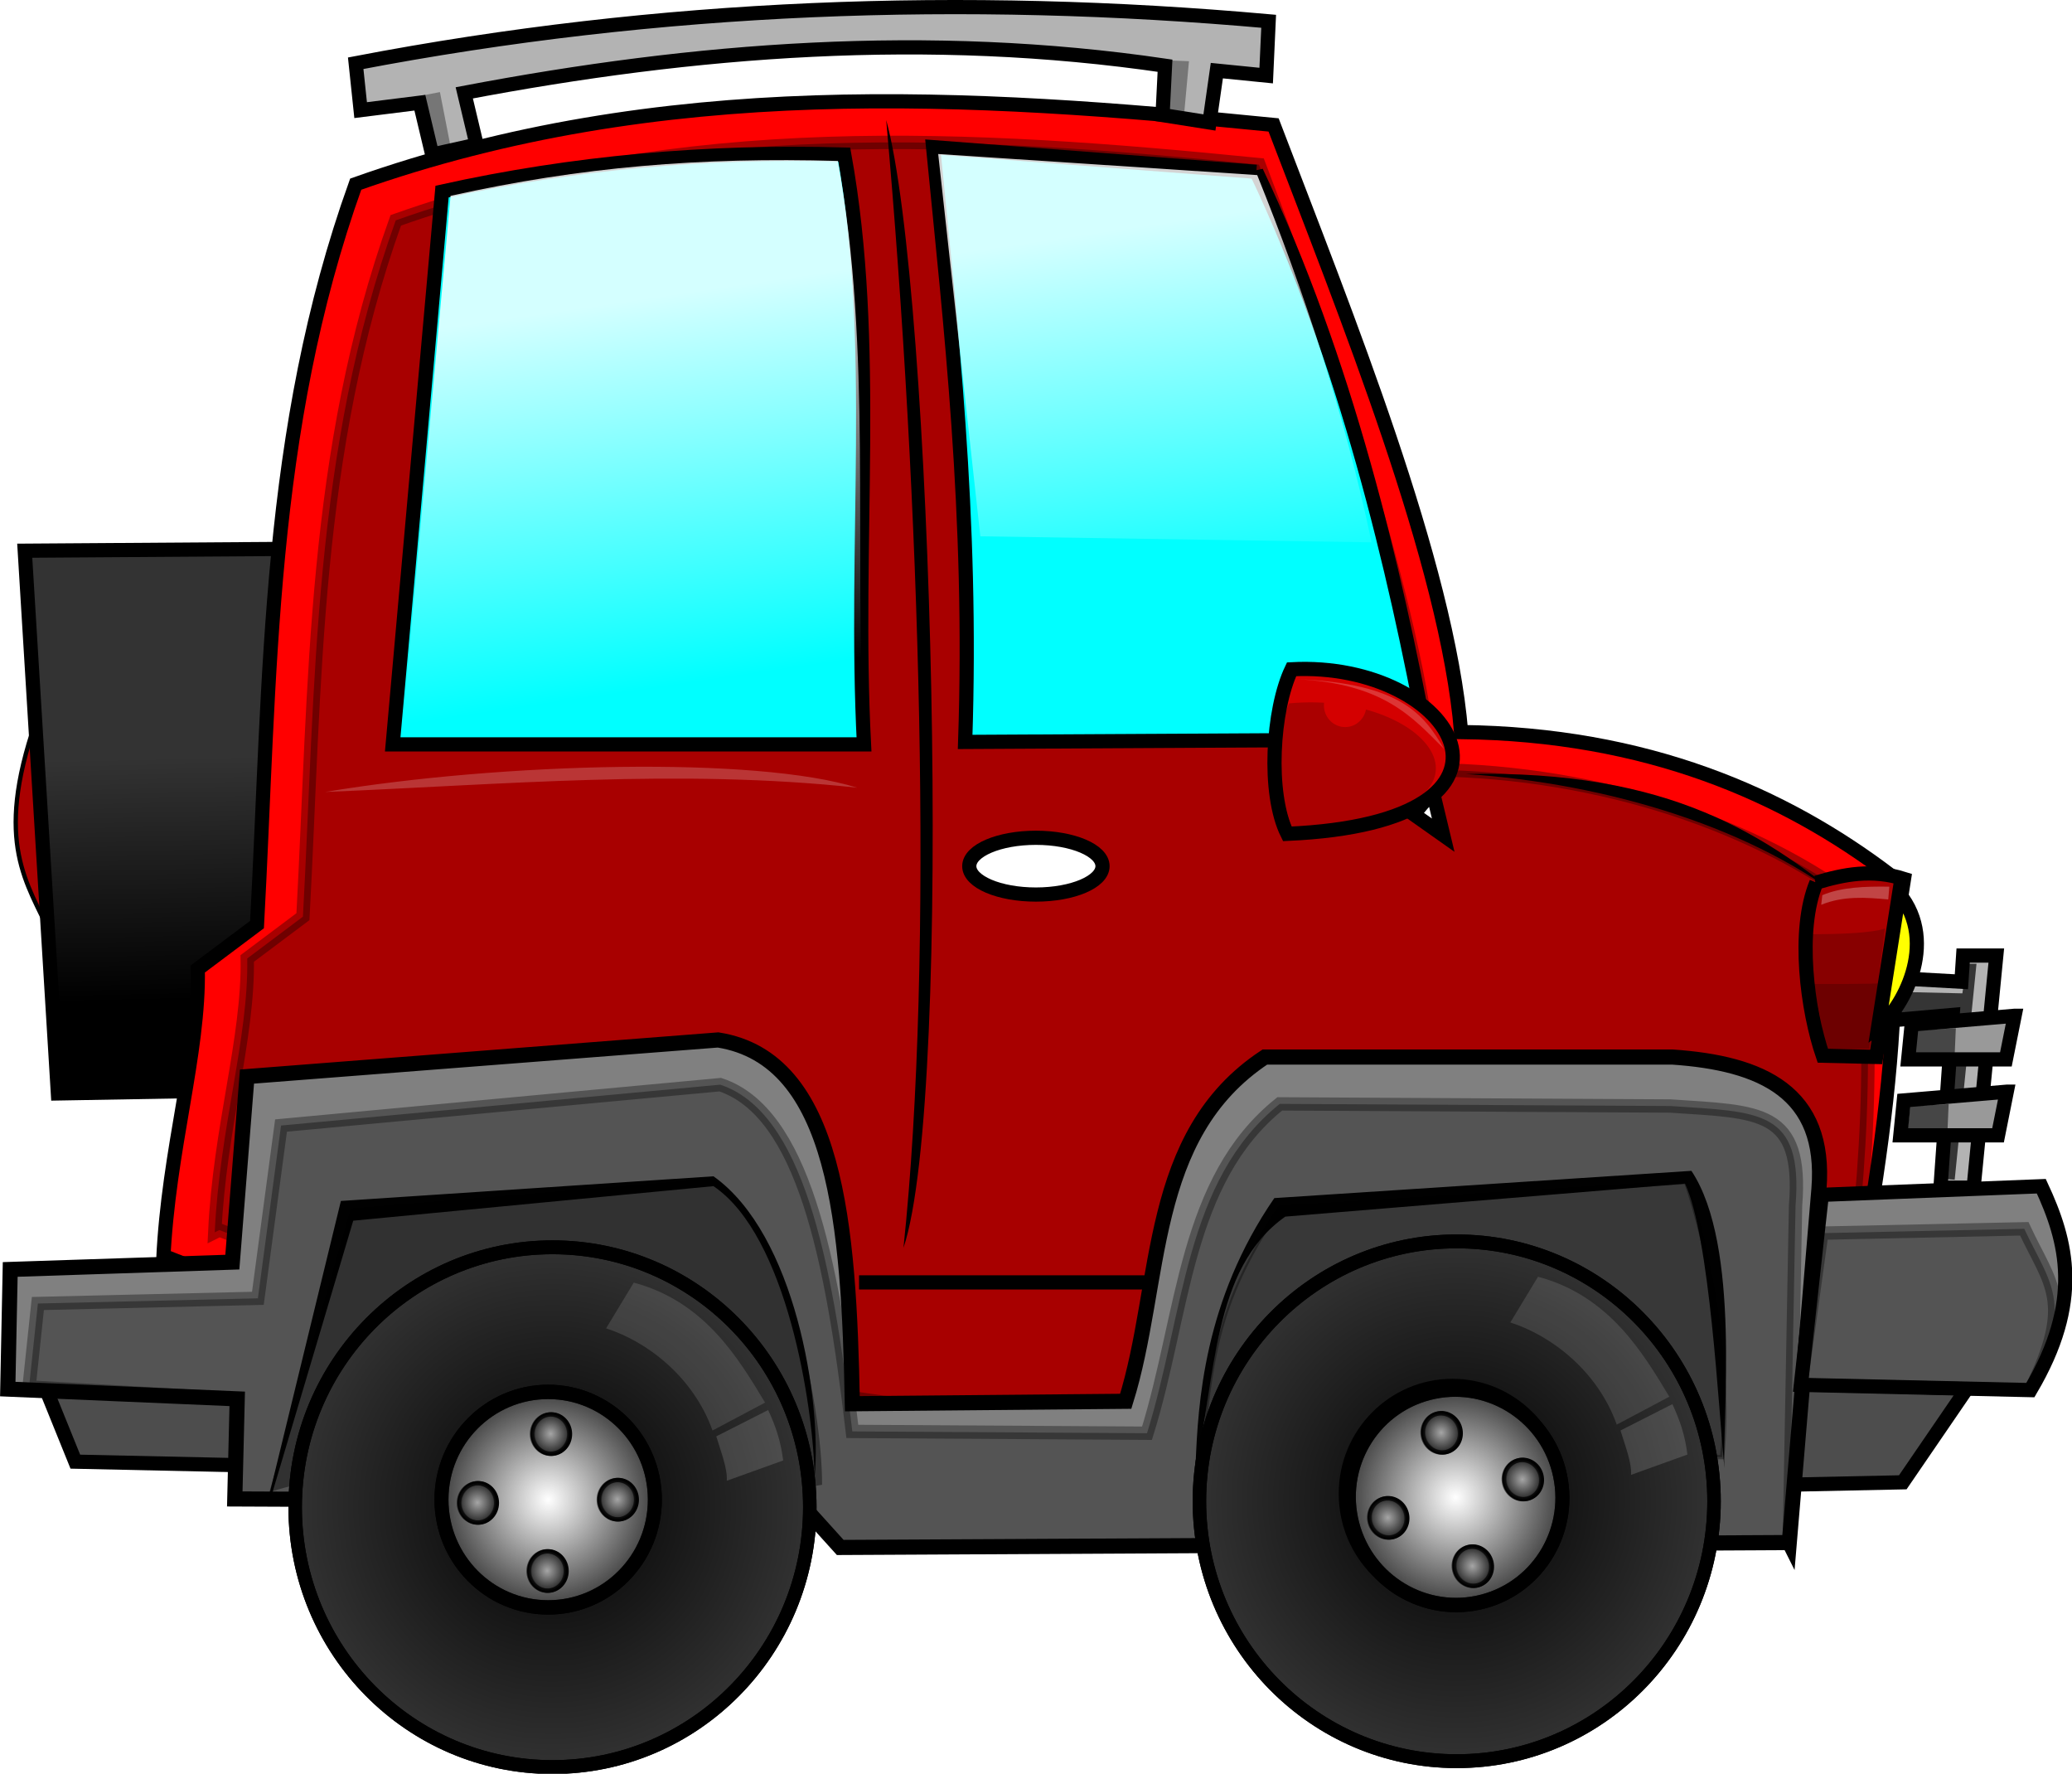 <?xml version="1.0" encoding="UTF-8" standalone="no"?>
<!-- Created with Inkscape (http://www.inkscape.org/) -->

<svg
   xmlns:dc="http://purl.org/dc/elements/1.1/"
   xmlns:cc="http://creativecommons.org/ns#"
   xmlns:rdf="http://www.w3.org/1999/02/22-rdf-syntax-ns#"
   xmlns:svg="http://www.w3.org/2000/svg"
   xmlns="http://www.w3.org/2000/svg"
   xmlns:xlink="http://www.w3.org/1999/xlink"
   xmlns:sodipodi="http://sodipodi.sourceforge.net/DTD/sodipodi-0.dtd"
   xmlns:inkscape="http://www.inkscape.org/namespaces/inkscape"
   width="478.841"
   height="409.794"
   id="svg5544"
   version="1.1"
   inkscape:version="0.48.3.1 r9886"
   sodipodi:docname="coche1.svg">
  <defs
     id="defs5546">
    <linearGradient
       inkscape:collect="always"
       id="linearGradient6607">
      <stop
         style="stop-color:#ffffff;stop-opacity:1;"
         offset="0"
         id="stop6609" />
      <stop
         style="stop-color:#ffffff;stop-opacity:0;"
         offset="1"
         id="stop6611" />
    </linearGradient>
    <linearGradient
       inkscape:collect="always"
       id="linearGradient6593">
      <stop
         style="stop-color:#ffffff;stop-opacity:1;"
         offset="0"
         id="stop6595" />
      <stop
         style="stop-color:#ffffff;stop-opacity:0;"
         offset="1"
         id="stop6597" />
    </linearGradient>
    <inkscape:perspective
       sodipodi:type="inkscape:persp3d"
       inkscape:vp_x="0 : 384 : 1"
       inkscape:vp_y="0 : 1000 : 0"
       inkscape:vp_z="1024 : 384 : 1"
       inkscape:persp3d-origin="512 : 256 : 1"
       id="perspective5552" />
    <inkscape:perspective
       id="perspective6074"
       inkscape:persp3d-origin="0.5 : 0.33333333 : 1"
       inkscape:vp_z="1 : 0.5 : 1"
       inkscape:vp_y="0 : 1000 : 0"
       inkscape:vp_x="0 : 0.5 : 1"
       sodipodi:type="inkscape:persp3d" />
    <inkscape:perspective
       id="perspective6101"
       inkscape:persp3d-origin="0.5 : 0.33333333 : 1"
       inkscape:vp_z="1 : 0.5 : 1"
       inkscape:vp_y="0 : 1000 : 0"
       inkscape:vp_x="0 : 0.5 : 1"
       sodipodi:type="inkscape:persp3d" />
    <linearGradient
       inkscape:collect="always"
       xlink:href="#linearGradient4655"
       id="linearGradient5512"
       gradientUnits="userSpaceOnUse"
       x1="-551.647"
       y1="397.172"
       x2="-596.094"
       y2="903.961" />
    <linearGradient
       inkscape:collect="always"
       id="linearGradient4655">
      <stop
         style="stop-color:#00ff00;stop-opacity:1"
         offset="0"
         id="stop4657" />
      <stop
         style="stop-color:#ffffff;stop-opacity:0;"
         offset="1"
         id="stop4659" />
    </linearGradient>
    <linearGradient
       inkscape:collect="always"
       xlink:href="#linearGradient4655"
       id="linearGradient5506"
       gradientUnits="userSpaceOnUse"
       x1="-551.647"
       y1="397.172"
       x2="-596.094"
       y2="903.961" />
    <linearGradient
       inkscape:collect="always"
       xlink:href="#linearGradient4655"
       id="linearGradient5508"
       gradientUnits="userSpaceOnUse"
       x1="-551.647"
       y1="397.172"
       x2="-596.094"
       y2="903.961" />
    <linearGradient
       inkscape:collect="always"
       xlink:href="#linearGradient4655"
       id="linearGradient5510"
       gradientUnits="userSpaceOnUse"
       x1="-551.647"
       y1="397.172"
       x2="-596.094"
       y2="903.961" />
    <linearGradient
       inkscape:collect="always"
       xlink:href="#linearGradient4638"
       id="linearGradient5514"
       gradientUnits="userSpaceOnUse"
       x1="-550.653"
       y1="488.609"
       x2="-595.386"
       y2="800.942" />
    <linearGradient
       inkscape:collect="always"
       id="linearGradient4638">
      <stop
         style="stop-color:#ffffff;stop-opacity:1;"
         offset="0"
         id="stop4640" />
      <stop
         style="stop-color:#ffffff;stop-opacity:0;"
         offset="1"
         id="stop4642" />
    </linearGradient>
    <linearGradient
       inkscape:collect="always"
       xlink:href="#linearGradient4655-10"
       id="linearGradient5522"
       gradientUnits="userSpaceOnUse"
       x1="-551.647"
       y1="397.172"
       x2="-596.094"
       y2="903.961" />
    <linearGradient
       inkscape:collect="always"
       id="linearGradient4655-10">
      <stop
         style="stop-color:#00ff00;stop-opacity:1"
         offset="0"
         id="stop4657-61" />
      <stop
         style="stop-color:#ffffff;stop-opacity:0;"
         offset="1"
         id="stop4659-5" />
    </linearGradient>
    <linearGradient
       inkscape:collect="always"
       xlink:href="#linearGradient4655-10"
       id="linearGradient5516"
       gradientUnits="userSpaceOnUse"
       x1="-551.647"
       y1="397.172"
       x2="-596.094"
       y2="903.961" />
    <linearGradient
       inkscape:collect="always"
       xlink:href="#linearGradient4655-10"
       id="linearGradient5518"
       gradientUnits="userSpaceOnUse"
       x1="-551.647"
       y1="397.172"
       x2="-596.094"
       y2="903.961" />
    <linearGradient
       inkscape:collect="always"
       xlink:href="#linearGradient4655-10"
       id="linearGradient5520"
       gradientUnits="userSpaceOnUse"
       x1="-551.647"
       y1="397.172"
       x2="-596.094"
       y2="903.961" />
    <linearGradient
       inkscape:collect="always"
       xlink:href="#linearGradient4655-10-9"
       id="linearGradient5530"
       gradientUnits="userSpaceOnUse"
       x1="-551.647"
       y1="397.172"
       x2="-596.094"
       y2="903.961" />
    <linearGradient
       inkscape:collect="always"
       id="linearGradient4655-10-9">
      <stop
         style="stop-color:#00ff00;stop-opacity:1"
         offset="0"
         id="stop4657-61-7" />
      <stop
         style="stop-color:#ffffff;stop-opacity:0;"
         offset="1"
         id="stop4659-5-7" />
    </linearGradient>
    <linearGradient
       inkscape:collect="always"
       xlink:href="#linearGradient4655-10-9"
       id="linearGradient5524"
       gradientUnits="userSpaceOnUse"
       x1="-551.647"
       y1="397.172"
       x2="-596.094"
       y2="903.961" />
    <linearGradient
       inkscape:collect="always"
       xlink:href="#linearGradient4655-10-9"
       id="linearGradient5526"
       gradientUnits="userSpaceOnUse"
       x1="-551.647"
       y1="397.172"
       x2="-596.094"
       y2="903.961" />
    <linearGradient
       inkscape:collect="always"
       xlink:href="#linearGradient4655-10-9"
       id="linearGradient5528"
       gradientUnits="userSpaceOnUse"
       x1="-551.647"
       y1="397.172"
       x2="-596.094"
       y2="903.961" />
    <linearGradient
       inkscape:collect="always"
       xlink:href="#linearGradient5019"
       id="linearGradient5532"
       gradientUnits="userSpaceOnUse"
       x1="-917.535"
       y1="935.665"
       x2="-808.599"
       y2="878.086" />
    <linearGradient
       inkscape:collect="always"
       id="linearGradient5019">
      <stop
         style="stop-color:#000000;stop-opacity:1;"
         offset="0"
         id="stop5021" />
      <stop
         style="stop-color:#000000;stop-opacity:0;"
         offset="1"
         id="stop5023" />
    </linearGradient>
    <linearGradient
       inkscape:collect="always"
       xlink:href="#linearGradient5175"
       id="linearGradient5534"
       gradientUnits="userSpaceOnUse"
       x1="-835.062"
       y1="741.16"
       x2="-865.935"
       y2="859.571" />
    <linearGradient
       inkscape:collect="always"
       id="linearGradient5175">
      <stop
         style="stop-color:#ffffff;stop-opacity:1;"
         offset="0"
         id="stop5177" />
      <stop
         style="stop-color:#ffffff;stop-opacity:0;"
         offset="1"
         id="stop5179" />
    </linearGradient>
    <linearGradient
       inkscape:collect="always"
       xlink:href="#linearGradient5059"
       id="linearGradient5536"
       gradientUnits="userSpaceOnUse"
       x1="-759.837"
       y1="875.933"
       x2="-658.217"
       y2="863.811" />
    <linearGradient
       inkscape:collect="always"
       id="linearGradient5059">
      <stop
         style="stop-color:#000000;stop-opacity:1;"
         offset="0"
         id="stop5061" />
      <stop
         style="stop-color:#000000;stop-opacity:0;"
         offset="1"
         id="stop5063" />
    </linearGradient>
    <linearGradient
       inkscape:collect="always"
       xlink:href="#linearGradient5142"
       id="linearGradient5538"
       gradientUnits="userSpaceOnUse"
       x1="-244.338"
       y1="903.351"
       x2="-341.356"
       y2="815.385" />
    <linearGradient
       inkscape:collect="always"
       id="linearGradient5142">
      <stop
         style="stop-color:#000000;stop-opacity:1;"
         offset="0"
         id="stop5144" />
      <stop
         style="stop-color:#000000;stop-opacity:0;"
         offset="1"
         id="stop5146" />
    </linearGradient>
    <linearGradient
       inkscape:collect="always"
       xlink:href="#linearGradient5175-8"
       id="linearGradient5540"
       gradientUnits="userSpaceOnUse"
       gradientTransform="translate(558.849,-122.537)"
       x1="-835.062"
       y1="741.16"
       x2="-865.935"
       y2="859.571" />
    <linearGradient
       inkscape:collect="always"
       id="linearGradient5175-8">
      <stop
         style="stop-color:#ffffff;stop-opacity:1;"
         offset="0"
         id="stop5177-5" />
      <stop
         style="stop-color:#ffffff;stop-opacity:0;"
         offset="1"
         id="stop5179-6" />
    </linearGradient>
    <radialGradient
       inkscape:collect="always"
       xlink:href="#linearGradient5440"
       id="radialGradient5542"
       gradientUnits="userSpaceOnUse"
       gradientTransform="matrix(1.962,3.036,-6.124,3.958,6497.618,-1396.575)"
       cx="-494.439"
       cy="979.631"
       fx="-494.439"
       fy="979.631"
       r="30.84" />
    <linearGradient
       inkscape:collect="always"
       id="linearGradient5440">
      <stop
         style="stop-color:#ffffff;stop-opacity:1;"
         offset="0"
         id="stop5442" />
      <stop
         style="stop-color:#ffffff;stop-opacity:0;"
         offset="1"
         id="stop5444" />
    </linearGradient>
    <inkscape:perspective
       id="perspective6486"
       inkscape:persp3d-origin="0.5 : 0.33333333 : 1"
       inkscape:vp_z="1 : 0.5 : 1"
       inkscape:vp_y="0 : 1000 : 0"
       inkscape:vp_x="0 : 0.5 : 1"
       sodipodi:type="inkscape:persp3d" />
    <linearGradient
       inkscape:collect="always"
       xlink:href="#linearGradient4023"
       id="linearGradient4040"
       gradientUnits="userSpaceOnUse"
       x1="141.781"
       y1="213.686"
       x2="-45.332"
       y2="507.13" />
    <linearGradient
       inkscape:collect="always"
       id="linearGradient4023">
      <stop
         style="stop-color:#ffffff;stop-opacity:1;"
         offset="0"
         id="stop4025" />
      <stop
         style="stop-color:#ffffff;stop-opacity:0;"
         offset="1"
         id="stop4027" />
    </linearGradient>
    <linearGradient
       inkscape:collect="always"
       xlink:href="#linearGradient3882"
       id="linearGradient4042"
       gradientUnits="userSpaceOnUse"
       x1="-39.484"
       y1="404.55"
       x2="117.274"
       y2="307.407" />
    <linearGradient
       inkscape:collect="always"
       id="linearGradient3882">
      <stop
         style="stop-color:#aa8800;stop-opacity:1;"
         offset="0"
         id="stop3884" />
      <stop
         style="stop-color:#aa8800;stop-opacity:0;"
         offset="1"
         id="stop3886" />
    </linearGradient>
    <linearGradient
       inkscape:collect="always"
       xlink:href="#linearGradient3829"
       id="linearGradient4044"
       gradientUnits="userSpaceOnUse"
       x1="73.926"
       y1="308.03"
       x2="35.355"
       y2="406.033" />
    <linearGradient
       inkscape:collect="always"
       id="linearGradient3829">
      <stop
         style="stop-color:#ffffff;stop-opacity:1;"
         offset="0"
         id="stop3831" />
      <stop
         style="stop-color:#ffffff;stop-opacity:0;"
         offset="1"
         id="stop3833" />
    </linearGradient>
    <linearGradient
       inkscape:collect="always"
       xlink:href="#linearGradient3985"
       id="linearGradient4046"
       gradientUnits="userSpaceOnUse"
       gradientTransform="matrix(0.785,0,0,0.5,10.622,223.325)"
       x1="51.014"
       y1="454.231"
       x2="51.014"
       y2="370.497" />
    <linearGradient
       inkscape:collect="always"
       id="linearGradient3985">
      <stop
         style="stop-color:#000000;stop-opacity:1;"
         offset="0"
         id="stop3987" />
      <stop
         style="stop-color:#000000;stop-opacity:0;"
         offset="1"
         id="stop3989" />
    </linearGradient>
    <linearGradient
       y2="370.497"
       x2="51.014"
       y1="454.231"
       x1="51.014"
       gradientTransform="matrix(0.785,0,0,0.5,10.622,223.325)"
       gradientUnits="userSpaceOnUse"
       id="linearGradient6512"
       xlink:href="#linearGradient3985"
       inkscape:collect="always" />
    <inkscape:perspective
       id="perspective6575"
       inkscape:persp3d-origin="0.5 : 0.33333333 : 1"
       inkscape:vp_z="1 : 0.5 : 1"
       inkscape:vp_y="0 : 1000 : 0"
       inkscape:vp_x="0 : 0.5 : 1"
       sodipodi:type="inkscape:persp3d" />
    <linearGradient
       inkscape:collect="always"
       xlink:href="#linearGradient6593"
       id="linearGradient6599"
       x1="70.711"
       y1="355.116"
       x2="953.289"
       y2="281.576"
       gradientUnits="userSpaceOnUse" />
    <linearGradient
       inkscape:collect="always"
       xlink:href="#linearGradient6607"
       id="linearGradient6613"
       x1="695.444"
       y1="440.145"
       x2="697.007"
       y2="677.733"
       gradientUnits="userSpaceOnUse" />
    <inkscape:perspective
       id="perspective6623"
       inkscape:persp3d-origin="0.5 : 0.33333333 : 1"
       inkscape:vp_z="1 : 0.5 : 1"
       inkscape:vp_y="0 : 1000 : 0"
       inkscape:vp_x="0 : 0.5 : 1"
       sodipodi:type="inkscape:persp3d" />
    <inkscape:perspective
       id="perspective6644"
       inkscape:persp3d-origin="0.5 : 0.33333333 : 1"
       inkscape:vp_z="1 : 0.5 : 1"
       inkscape:vp_y="0 : 1000 : 0"
       inkscape:vp_x="0 : 0.5 : 1"
       sodipodi:type="inkscape:persp3d" />
    <inkscape:perspective
       id="perspective6665"
       inkscape:persp3d-origin="0.5 : 0.33333333 : 1"
       inkscape:vp_z="1 : 0.5 : 1"
       inkscape:vp_y="0 : 1000 : 0"
       inkscape:vp_x="0 : 0.5 : 1"
       sodipodi:type="inkscape:persp3d" />
    <linearGradient
       inkscape:collect="always"
       xlink:href="#linearGradient4655"
       id="linearGradient6748"
       gradientUnits="userSpaceOnUse"
       x1="-551.647"
       y1="397.172"
       x2="-596.094"
       y2="903.961" />
    <linearGradient
       inkscape:collect="always"
       xlink:href="#linearGradient4655-10"
       id="linearGradient6750"
       gradientUnits="userSpaceOnUse"
       x1="-551.647"
       y1="397.172"
       x2="-596.094"
       y2="903.961" />
    <linearGradient
       inkscape:collect="always"
       xlink:href="#linearGradient4655-10-9"
       id="linearGradient6752"
       gradientUnits="userSpaceOnUse"
       x1="-551.647"
       y1="397.172"
       x2="-596.094"
       y2="903.961" />
    <linearGradient
       inkscape:collect="always"
       xlink:href="#linearGradient6607"
       id="linearGradient6795"
       gradientUnits="userSpaceOnUse"
       x1="695.444"
       y1="440.145"
       x2="697.007"
       y2="677.733"
       gradientTransform="matrix(1.096,0,0,1,-34.179,0)" />
    <linearGradient
       inkscape:collect="always"
       xlink:href="#linearGradient6593"
       id="linearGradient6798"
       gradientUnits="userSpaceOnUse"
       x1="70.711"
       y1="355.116"
       x2="953.289"
       y2="281.576"
       gradientTransform="matrix(0.758,0,0,1,6.0546876e-6,0)" />
    <inkscape:perspective
       id="perspective6813"
       inkscape:persp3d-origin="0.5 : 0.33333333 : 1"
       inkscape:vp_z="1 : 0.5 : 1"
       inkscape:vp_y="0 : 1000 : 0"
       inkscape:vp_x="0 : 0.5 : 1"
       sodipodi:type="inkscape:persp3d" />
    <inkscape:perspective
       id="perspective6896"
       inkscape:persp3d-origin="0.5 : 0.33333333 : 1"
       inkscape:vp_z="1 : 0.5 : 1"
       inkscape:vp_y="0 : 1000 : 0"
       inkscape:vp_x="0 : 0.5 : 1"
       sodipodi:type="inkscape:persp3d" />
    <linearGradient
       inkscape:collect="always"
       xlink:href="#linearGradient4655"
       id="linearGradient6917"
       gradientUnits="userSpaceOnUse"
       x1="-551.647"
       y1="397.172"
       x2="-596.094"
       y2="903.961" />
    <linearGradient
       inkscape:collect="always"
       xlink:href="#linearGradient4655-10"
       id="linearGradient6927"
       gradientUnits="userSpaceOnUse"
       x1="-551.647"
       y1="397.172"
       x2="-596.094"
       y2="903.961" />
    <linearGradient
       inkscape:collect="always"
       xlink:href="#linearGradient4655-10-9"
       id="linearGradient6935"
       gradientUnits="userSpaceOnUse"
       x1="-551.647"
       y1="397.172"
       x2="-596.094"
       y2="903.961" />
    <inkscape:perspective
       sodipodi:type="inkscape:persp3d"
       inkscape:vp_x="0 : 0.5 : 1"
       inkscape:vp_y="0 : 1000 : 0"
       inkscape:vp_z="1 : 0.5 : 1"
       inkscape:persp3d-origin="0.5 : 0.33333333 : 1"
       id="perspective3321-1" />
    <inkscape:perspective
       sodipodi:type="inkscape:persp3d"
       inkscape:vp_x="0 : 0.5 : 1"
       inkscape:vp_y="0 : 1000 : 0"
       inkscape:vp_z="1 : 0.5 : 1"
       inkscape:persp3d-origin="0.5 : 0.33333333 : 1"
       id="perspective3321-2" />
    <inkscape:perspective
       sodipodi:type="inkscape:persp3d"
       inkscape:vp_x="0 : 0.5 : 1"
       inkscape:vp_y="0 : 1000 : 0"
       inkscape:vp_z="1 : 0.5 : 1"
       inkscape:persp3d-origin="0.5 : 0.33333333 : 1"
       id="perspective3321" />
    <inkscape:perspective
       sodipodi:type="inkscape:persp3d"
       inkscape:vp_x="0 : 0.5 : 1"
       inkscape:vp_y="0 : 1000 : 0"
       inkscape:vp_z="1 : 0.5 : 1"
       inkscape:persp3d-origin="0.5 : 0.33333333 : 1"
       id="perspective3298" />
    <inkscape:perspective
       sodipodi:type="inkscape:persp3d"
       inkscape:vp_x="0 : 0.5 : 1"
       inkscape:vp_y="0 : 1000 : 0"
       inkscape:vp_z="1 : 0.5 : 1"
       inkscape:persp3d-origin="0.5 : 0.33333333 : 1"
       id="perspective3238" />
    <inkscape:perspective
       id="perspective3259"
       inkscape:persp3d-origin="372.04724 : 350.78739 : 1"
       inkscape:vp_z="744.09448 : 526.18109 : 1"
       inkscape:vp_y="0 : 1000 : 0"
       inkscape:vp_x="0 : 526.18109 : 1"
       sodipodi:type="inkscape:persp3d" />
    <inkscape:perspective
       sodipodi:type="inkscape:persp3d"
       inkscape:vp_x="0 : 0.5 : 1"
       inkscape:vp_y="0 : 1000 : 0"
       inkscape:vp_z="1 : 0.5 : 1"
       inkscape:persp3d-origin="0.5 : 0.33333333 : 1"
       id="perspective2862" />
    <inkscape:perspective
       sodipodi:type="inkscape:persp3d"
       inkscape:vp_x="0 : 0.5 : 1"
       inkscape:vp_y="0 : 1000 : 0"
       inkscape:vp_z="1 : 0.5 : 1"
       inkscape:persp3d-origin="0.5 : 0.33333333 : 1"
       id="perspective9625" />
    <inkscape:perspective
       id="perspective9698"
       inkscape:persp3d-origin="320 : 160 : 1"
       inkscape:vp_z="640 : 240 : 1"
       inkscape:vp_y="0 : 1000 : 0"
       inkscape:vp_x="0 : 240 : 1"
       sodipodi:type="inkscape:persp3d" />
    <inkscape:perspective
       sodipodi:type="inkscape:persp3d"
       inkscape:vp_x="0 : 0.5 : 1"
       inkscape:vp_y="0 : 1000 : 0"
       inkscape:vp_z="1 : 0.5 : 1"
       inkscape:persp3d-origin="0.5 : 0.33333333 : 1"
       id="perspective4885-50" />
    <inkscape:perspective
       sodipodi:type="inkscape:persp3d"
       inkscape:vp_x="0 : 0.5 : 1"
       inkscape:vp_y="0 : 1000 : 0"
       inkscape:vp_z="1 : 0.5 : 1"
       inkscape:persp3d-origin="0.5 : 0.33333333 : 1"
       id="perspective4885-8" />
    <inkscape:perspective
       sodipodi:type="inkscape:persp3d"
       inkscape:vp_x="0 : 0.5 : 1"
       inkscape:vp_y="0 : 1000 : 0"
       inkscape:vp_z="1 : 0.5 : 1"
       inkscape:persp3d-origin="0.5 : 0.33333333 : 1"
       id="perspective4885-94" />
    <inkscape:perspective
       sodipodi:type="inkscape:persp3d"
       inkscape:vp_x="0 : 0.5 : 1"
       inkscape:vp_y="0 : 1000 : 0"
       inkscape:vp_z="1 : 0.5 : 1"
       inkscape:persp3d-origin="0.5 : 0.33333333 : 1"
       id="perspective4885-93" />
    <inkscape:perspective
       sodipodi:type="inkscape:persp3d"
       inkscape:vp_x="0 : 0.5 : 1"
       inkscape:vp_y="0 : 1000 : 0"
       inkscape:vp_z="1 : 0.5 : 1"
       inkscape:persp3d-origin="0.5 : 0.33333333 : 1"
       id="perspective4885-1" />
    <inkscape:perspective
       sodipodi:type="inkscape:persp3d"
       inkscape:vp_x="0 : 0.5 : 1"
       inkscape:vp_y="0 : 1000 : 0"
       inkscape:vp_z="1 : 0.5 : 1"
       inkscape:persp3d-origin="0.5 : 0.33333333 : 1"
       id="perspective4885-3" />
    <inkscape:perspective
       sodipodi:type="inkscape:persp3d"
       inkscape:vp_x="0 : 0.5 : 1"
       inkscape:vp_y="0 : 1000 : 0"
       inkscape:vp_z="1 : 0.5 : 1"
       inkscape:persp3d-origin="0.5 : 0.33333333 : 1"
       id="perspective4885-9" />
    <inkscape:perspective
       sodipodi:type="inkscape:persp3d"
       inkscape:vp_x="0 : 0.5 : 1"
       inkscape:vp_y="0 : 1000 : 0"
       inkscape:vp_z="1 : 0.5 : 1"
       inkscape:persp3d-origin="0.5 : 0.33333333 : 1"
       id="perspective4885-22" />
    <inkscape:perspective
       sodipodi:type="inkscape:persp3d"
       inkscape:vp_x="0 : 0.5 : 1"
       inkscape:vp_y="0 : 1000 : 0"
       inkscape:vp_z="1 : 0.5 : 1"
       inkscape:persp3d-origin="0.5 : 0.33333333 : 1"
       id="perspective4885-5" />
    <inkscape:perspective
       sodipodi:type="inkscape:persp3d"
       inkscape:vp_x="0 : 0.5 : 1"
       inkscape:vp_y="0 : 1000 : 0"
       inkscape:vp_z="1 : 0.5 : 1"
       inkscape:persp3d-origin="0.5 : 0.33333333 : 1"
       id="perspective4885-23" />
    <inkscape:perspective
       sodipodi:type="inkscape:persp3d"
       inkscape:vp_x="0 : 0.5 : 1"
       inkscape:vp_y="0 : 1000 : 0"
       inkscape:vp_z="1 : 0.5 : 1"
       inkscape:persp3d-origin="0.5 : 0.33333333 : 1"
       id="perspective4885-2" />
    <inkscape:perspective
       sodipodi:type="inkscape:persp3d"
       inkscape:vp_x="0 : 0.5 : 1"
       inkscape:vp_y="0 : 1000 : 0"
       inkscape:vp_z="1 : 0.5 : 1"
       inkscape:persp3d-origin="0.5 : 0.33333333 : 1"
       id="perspective4885-7" />
    <inkscape:perspective
       sodipodi:type="inkscape:persp3d"
       inkscape:vp_x="0 : 0.5 : 1"
       inkscape:vp_y="0 : 1000 : 0"
       inkscape:vp_z="1 : 0.5 : 1"
       inkscape:persp3d-origin="0.5 : 0.33333333 : 1"
       id="perspective4885-61" />
    <inkscape:perspective
       sodipodi:type="inkscape:persp3d"
       inkscape:vp_x="0 : 0.5 : 1"
       inkscape:vp_y="0 : 1000 : 0"
       inkscape:vp_z="1 : 0.5 : 1"
       inkscape:persp3d-origin="0.5 : 0.33333333 : 1"
       id="perspective4885-6" />
    <inkscape:perspective
       sodipodi:type="inkscape:persp3d"
       inkscape:vp_x="0 : 0.5 : 1"
       inkscape:vp_y="0 : 1000 : 0"
       inkscape:vp_z="1 : 0.5 : 1"
       inkscape:persp3d-origin="0.5 : 0.33333333 : 1"
       id="perspective4885" />
    <inkscape:perspective
       sodipodi:type="inkscape:persp3d"
       inkscape:vp_x="0 : 0.5 : 1"
       inkscape:vp_y="0 : 1000 : 0"
       inkscape:vp_z="1 : 0.5 : 1"
       inkscape:persp3d-origin="0.5 : 0.33333333 : 1"
       id="perspective3865" />
    <inkscape:perspective
       id="perspective3918"
       inkscape:persp3d-origin="320 : 160 : 1"
       inkscape:vp_z="640 : 240 : 1"
       inkscape:vp_y="0 : 1000 : 0"
       inkscape:vp_x="0 : 240 : 1"
       sodipodi:type="inkscape:persp3d" />
    <inkscape:perspective
       sodipodi:type="inkscape:persp3d"
       inkscape:vp_x="0 : 0.5 : 1"
       inkscape:vp_y="0 : 1000 : 0"
       inkscape:vp_z="1 : 0.5 : 1"
       inkscape:persp3d-origin="0.5 : 0.33333333 : 1"
       id="perspective3125" />
    <inkscape:perspective
       id="perspective3115"
       inkscape:persp3d-origin="372.04724 : 350.78739 : 1"
       inkscape:vp_z="744.09448 : 526.18109 : 1"
       inkscape:vp_y="0 : 1000 : 0"
       inkscape:vp_x="0 : 526.18109 : 1"
       sodipodi:type="inkscape:persp3d" />
    <linearGradient
       gradientUnits="userSpaceOnUse"
       y2="293.466"
       x2="437.863"
       y1="293.466"
       x1="258.08"
       id="linearGradient3330"
       xlink:href="#linearGradient3324"
       inkscape:collect="always" />
    <linearGradient
       gradientUnits="userSpaceOnUse"
       y2="233.398"
       x2="293.241"
       y1="195.47"
       x1="294.339"
       id="linearGradient3241"
       xlink:href="#linearGradient3235"
       inkscape:collect="always" />
    <linearGradient
       gradientUnits="userSpaceOnUse"
       y2="129.959"
       x2="325.365"
       y1="220.018"
       x1="325.365"
       id="linearGradient3233"
       xlink:href="#linearGradient3227"
       inkscape:collect="always" />
    <linearGradient
       gradientUnits="userSpaceOnUse"
       y2="102.799"
       x2="310.756"
       y1="7.277"
       x1="313.523"
       id="linearGradient3215"
       xlink:href="#linearGradient3209"
       inkscape:collect="always" />
    <linearGradient
       id="linearGradient3209"
       inkscape:collect="always">
      <stop
         id="stop3211"
         offset="0"
         style="stop-color:#ffffff;stop-opacity:1;" />
      <stop
         id="stop3213"
         offset="1"
         style="stop-color:#ffffff;stop-opacity:0;" />
    </linearGradient>
    <linearGradient
       id="linearGradient3227"
       inkscape:collect="always">
      <stop
         id="stop3229"
         offset="0"
         style="stop-color:#dbe3de;stop-opacity:1;" />
      <stop
         id="stop3231"
         offset="1"
         style="stop-color:#dbe3de;stop-opacity:0;" />
    </linearGradient>
    <linearGradient
       id="linearGradient3235"
       inkscape:collect="always">
      <stop
         id="stop3237"
         offset="0"
         style="stop-color:#ffffff;stop-opacity:1;" />
      <stop
         id="stop3239"
         offset="1"
         style="stop-color:#ffffff;stop-opacity:0;" />
    </linearGradient>
    <linearGradient
       id="linearGradient3324"
       inkscape:collect="always">
      <stop
         id="stop3326"
         offset="0"
         style="stop-color:#000000;stop-opacity:1;" />
      <stop
         id="stop3328"
         offset="1"
         style="stop-color:#000000;stop-opacity:0;" />
    </linearGradient>
    <radialGradient
       r="4.803"
       fy="375.615"
       fx="210.615"
       cy="375.615"
       cx="210.615"
       gradientTransform="matrix(1,0,0,1.051,0,-19.229)"
       gradientUnits="userSpaceOnUse"
       id="radialGradient3374"
       xlink:href="#linearGradient3229"
       inkscape:collect="always" />
    <radialGradient
       r="4.803"
       fy="375.615"
       fx="210.615"
       cy="375.615"
       cx="210.615"
       gradientTransform="matrix(1,0,0,1.051,0,-19.229)"
       gradientUnits="userSpaceOnUse"
       id="radialGradient3372"
       xlink:href="#linearGradient3229"
       inkscape:collect="always" />
    <radialGradient
       r="4.803"
       fy="375.615"
       fx="210.615"
       cy="375.615"
       cx="210.615"
       gradientTransform="matrix(1,0,0,1.051,0,-19.229)"
       gradientUnits="userSpaceOnUse"
       id="radialGradient3370"
       xlink:href="#linearGradient3229"
       inkscape:collect="always" />
    <radialGradient
       r="4.803"
       fy="375.615"
       fx="210.615"
       cy="375.615"
       cx="210.615"
       gradientTransform="matrix(1,0,0,1.051,0,-19.229)"
       gradientUnits="userSpaceOnUse"
       id="radialGradient3368"
       xlink:href="#linearGradient3229"
       inkscape:collect="always" />
    <radialGradient
       r="21.679"
       fy="168.235"
       fx="390.705"
       cy="168.235"
       cx="390.705"
       gradientTransform="matrix(1,0,0,0.984,0,2.699)"
       gradientUnits="userSpaceOnUse"
       id="radialGradient3366"
       xlink:href="#linearGradient3300"
       inkscape:collect="always" />
    <radialGradient
       r="4.803"
       fy="375.615"
       fx="210.615"
       cy="375.615"
       cx="210.615"
       gradientTransform="matrix(1,0,0,1.051,0,-19.229)"
       gradientUnits="userSpaceOnUse"
       id="radialGradient3336"
       xlink:href="#linearGradient3229"
       inkscape:collect="always" />
    <radialGradient
       r="4.803"
       fy="375.615"
       fx="210.615"
       cy="375.615"
       cx="210.615"
       gradientTransform="matrix(1,0,0,1.051,0,-19.229)"
       gradientUnits="userSpaceOnUse"
       id="radialGradient3328"
       xlink:href="#linearGradient3229"
       inkscape:collect="always" />
    <radialGradient
       r="4.803"
       fy="375.615"
       fx="210.615"
       cy="375.615"
       cx="210.615"
       gradientTransform="matrix(1,0,0,1.051,0,-19.229)"
       gradientUnits="userSpaceOnUse"
       id="radialGradient3320"
       xlink:href="#linearGradient3229"
       inkscape:collect="always" />
    <radialGradient
       r="4.803"
       fy="375.615"
       fx="210.615"
       cy="375.615"
       cx="210.615"
       gradientTransform="matrix(1,0,0,1.051,0,-19.229)"
       gradientUnits="userSpaceOnUse"
       id="radialGradient3312"
       xlink:href="#linearGradient3229"
       inkscape:collect="always" />
    <radialGradient
       gradientUnits="userSpaceOnUse"
       gradientTransform="matrix(1,0,0,0.984,0,2.699)"
       r="21.679"
       fy="168.235"
       fx="390.705"
       cy="168.235"
       cx="390.705"
       id="radialGradient3306"
       xlink:href="#linearGradient3300"
       inkscape:collect="always" />
    <radialGradient
       r="4.803"
       fy="375.615"
       fx="210.615"
       cy="375.615"
       cx="210.615"
       gradientTransform="matrix(1,0,0,1.051,0,-19.229)"
       gradientUnits="userSpaceOnUse"
       id="radialGradient3274"
       xlink:href="#linearGradient3229"
       inkscape:collect="always" />
    <radialGradient
       r="4.803"
       fy="375.615"
       fx="210.615"
       cy="375.615"
       cx="210.615"
       gradientTransform="matrix(1,0,0,1.051,0,-19.229)"
       gradientUnits="userSpaceOnUse"
       id="radialGradient3269"
       xlink:href="#linearGradient3229"
       inkscape:collect="always" />
    <radialGradient
       r="4.803"
       fy="375.615"
       fx="210.615"
       cy="375.615"
       cx="210.615"
       gradientTransform="matrix(1,0,0,1.051,0,-19.229)"
       gradientUnits="userSpaceOnUse"
       id="radialGradient3261"
       xlink:href="#linearGradient3229"
       inkscape:collect="always" />
    <radialGradient
       r="4.803"
       fy="375.615"
       fx="210.615"
       cy="375.615"
       cx="210.615"
       gradientTransform="matrix(1,0,0,1.051,0,-19.229)"
       gradientUnits="userSpaceOnUse"
       id="radialGradient3253"
       xlink:href="#linearGradient3229"
       inkscape:collect="always" />
    <radialGradient
       r="4.803"
       fy="375.615"
       fx="210.615"
       cy="375.615"
       cx="210.615"
       gradientTransform="matrix(1,0,0,1.051,0,-19.229)"
       gradientUnits="userSpaceOnUse"
       id="radialGradient3245"
       xlink:href="#linearGradient3229"
       inkscape:collect="always" />
    <radialGradient
       r="20.877"
       fy="168.235"
       fx="390.705"
       cy="168.235"
       cx="390.705"
       gradientTransform="matrix(1,0,0,0.983,0,2.802)"
       gradientUnits="userSpaceOnUse"
       id="radialGradient17952"
       xlink:href="#linearGradient17922"
       inkscape:collect="always" />
    <radialGradient
       gradientUnits="userSpaceOnUse"
       gradientTransform="matrix(1,0,0,0.983,0,2.802)"
       r="20.877"
       fy="168.235"
       fx="390.705"
       cy="168.235"
       cx="390.705"
       id="radialGradient17928"
       xlink:href="#linearGradient17922"
       inkscape:collect="always" />
    <linearGradient
       gradientUnits="userSpaceOnUse"
       y2="217.788"
       x2="118.607"
       y1="274.05"
       x1="119.837"
       id="linearGradient17918"
       xlink:href="#linearGradient17912"
       inkscape:collect="always" />
    <linearGradient
       gradientUnits="userSpaceOnUse"
       y2="183.015"
       x2="364.45"
       y1="94.685"
       x1="351.583"
       id="linearGradient17890"
       xlink:href="#linearGradient17884"
       inkscape:collect="always" />
    <linearGradient
       id="linearGradient17884"
       inkscape:collect="always">
      <stop
         id="stop17886"
         offset="0"
         style="stop-color:#ffffff;stop-opacity:1;" />
      <stop
         id="stop17888"
         offset="1"
         style="stop-color:#ffffff;stop-opacity:0;" />
    </linearGradient>
    <linearGradient
       id="linearGradient17912"
       inkscape:collect="always">
      <stop
         id="stop17914"
         offset="0"
         style="stop-color:#000000;stop-opacity:1;" />
      <stop
         id="stop17916"
         offset="1"
         style="stop-color:#000000;stop-opacity:0;" />
    </linearGradient>
    <linearGradient
       id="linearGradient17922"
       inkscape:collect="always">
      <stop
         id="stop17924"
         offset="0"
         style="stop-color:#000000;stop-opacity:1;" />
      <stop
         id="stop17926"
         offset="1"
         style="stop-color:#000000;stop-opacity:0;" />
    </linearGradient>
    <linearGradient
       id="linearGradient3229"
       inkscape:collect="always">
      <stop
         id="stop3231-5"
         offset="0"
         style="stop-color:#ffffff;stop-opacity:1;" />
      <stop
         id="stop3233"
         offset="1"
         style="stop-color:#ffffff;stop-opacity:0;" />
    </linearGradient>
    <linearGradient
       id="linearGradient3300"
       inkscape:collect="always">
      <stop
         id="stop3302"
         offset="0"
         style="stop-color:#ffffff;stop-opacity:1;" />
      <stop
         id="stop3304"
         offset="1"
         style="stop-color:#ffffff;stop-opacity:0;" />
    </linearGradient>
    <linearGradient
       inkscape:collect="always"
       xlink:href="#linearGradient17884"
       id="linearGradient4407"
       gradientUnits="userSpaceOnUse"
       x1="351.583"
       y1="94.685"
       x2="364.45"
       y2="183.015" />
  </defs>
  <sodipodi:namedview
     id="base"
     pagecolor="#ffffff"
     bordercolor="#666666"
     borderopacity="1.0"
     inkscape:pageopacity="0.0"
     inkscape:pageshadow="2"
     inkscape:zoom="0.25"
     inkscape:cx="-24.014534"
     inkscape:cy="-249.88953"
     inkscape:current-layer="layer1-4"
     inkscape:document-units="px"
     showgrid="false"
     inkscape:window-width="644"
     inkscape:window-height="715"
     inkscape:window-x="0"
     inkscape:window-y="48"
     inkscape:window-maximized="0"
     fit-margin-top="0"
     fit-margin-left="0"
     fit-margin-right="0"
     fit-margin-bottom="0" />
  <g
     id="layer1"
     inkscape:label="Layer 1"
     inkscape:groupmode="layer"
     transform="translate(-444.74,-15.475)">
    <g
       id="g6846"
       inkscape:export-xdpi="90"
       inkscape:export-ydpi="90">
      <g
         transform="translate(608.292,-216.818)"
         id="layer1-4"
         inkscape:label="Capa 1">
        <g
           inkscape:label="Layer 1"
           id="layer1-2"
           transform="translate(-248.239,189.541)">
          <path
             sodipodi:nodetypes="ccc"
             id="path15890"
             d="m 92.951,209.508 c -9.753,28.202 -1.875,37.305 3.443,49.18 L 92.951,209.508 z"
             style="color:#000000;fill:#aa0000;fill-opacity:1;fill-rule:evenodd;stroke:#000000;stroke-width:1px;stroke-linecap:butt;stroke-linejoin:miter;stroke-miterlimit:4;stroke-opacity:1;stroke-dasharray:none;stroke-dashoffset:0;marker:none;visibility:visible;display:inline;overflow:visible;enable-background:accumulate"
             inkscape:connector-curvature="0" />
          <path
             sodipodi:nodetypes="ccccc"
             id="path3181"
             d="m 149.271,169.592 -5.242,124.996 -45.966,0.806 -7.661,-125.399 58.869,-0.403 z"
             style="fill:#333333;fill-rule:evenodd;stroke:#000000;stroke-width:3.279px;stroke-linecap:butt;stroke-linejoin:miter;stroke-opacity:1"
             inkscape:connector-curvature="0" />
          <path
             sodipodi:nodetypes="ccccc"
             id="path17902"
             d="m 149.271,169.592 -5.242,124.996 -45.966,0.806 -7.661,-125.399 58.869,-0.403 z"
             style="fill:url(#linearGradient17918);fill-opacity:1;fill-rule:evenodd;stroke:none"
             inkscape:connector-curvature="0" />
          <path
             sodipodi:nodetypes="cccccccccc"
             id="path2192"
             d="m 506.745,384.103 c 6.603,-46.378 19.267,-92.757 14.826,-139.135 C 496.942,226.259 465.193,212.39 422.351,211.895 419.11,173.019 395.798,115.555 379.014,71.619 308.306,64.562 237.598,60.252 166.889,85.304 146.426,142.327 147.191,199.35 144.081,256.373 l -13.686,10.264 c 0.358,19.701 -6.792,41.516 -7.983,67.287 l 1.14,-0.57 c 115.738,46.042 246.243,56.222 383.192,50.75 z"
             style="fill:#ff0000;fill-rule:evenodd;stroke:#000000;stroke-width:3.279px;stroke-linecap:butt;stroke-linejoin:miter;stroke-opacity:1"
             inkscape:connector-curvature="0" />
          <path
             id="path3191"
             d="m 95.241,363.536 6.855,16.935 37.095,0.806 1.21,-18.548 -45.16,0.806 z"
             style="fill:#4d4d4d;fill-rule:evenodd;stroke:#000000;stroke-width:3.279px;stroke-linecap:butt;stroke-linejoin:miter;stroke-opacity:1"
             inkscape:connector-curvature="0" />
          <path
             id="path3195"
             d="m 539.247,363.575 -14.826,21.668 -27.371,0.57 2.851,-23.379 39.346,1.14 z"
             style="fill:#4d4d4d;fill-rule:evenodd;stroke:#000000;stroke-width:3.279px;stroke-linecap:butt;stroke-linejoin:miter;stroke-opacity:1"
             inkscape:connector-curvature="0" />
          <path
             sodipodi:nodetypes="csccccccccc"
             id="path17878"
             d="m 491.107,374.684 c 5.296,-19.168 18.097,-9.34 18.541,-12.358 5.817,-39.564 8.874,-70.102 4.993,-110.63 C 491.478,234.1 455.716,221.057 415.424,220.591 412.375,184.029 391.434,122.114 375.648,80.793 309.148,74.156 242.647,70.102 176.145,93.664 156.9,147.293 157.619,200.923 154.694,254.553 l -12.871,9.653 c 0.337,18.529 -6.388,39.046 -7.508,63.283 l 1.073,-0.536 c 108.852,43.302 226.919,52.877 355.72,47.73 z"
             style="opacity:0.34;fill:#000000;fill-rule:evenodd;stroke:#000000;stroke-width:3.084px;stroke-linecap:butt;stroke-linejoin:miter;stroke-opacity:1"
             inkscape:connector-curvature="0" />
          <path
             sodipodi:nodetypes="cccccccccccccccc"
             id="path2190"
             d="m 498.193,399.164 6.855,-81.715 c 1.783,-22.348 -13.196,-29.051 -33.846,-30.462 l -94.205,0 c -27.449,18.147 -23.549,51.968 -32.154,79.538 l -63.18,0.564 c -0.781,-41.296 -3.63,-79.72 -31.026,-84.052 l -108.872,8.462 -3.385,42.872 -51.333,1.692 -0.564,27.641 53.026,2.257 -0.564,23.128 130.308,0.564 9.614,10.644 219.326,-1.134 z"
             style="fill:#808080;fill-rule:evenodd;stroke:#000000;stroke-width:3.496px;stroke-linecap:butt;stroke-linejoin:miter;stroke-opacity:1"
             inkscape:connector-curvature="0" />
          <path
             sodipodi:nodetypes="cccccccccccccccc"
             id="path17880"
             d="m 498.193,399.164 1.445,-77.781 c 1.783,-22.348 -8.278,-21.674 -28.928,-23.084 l -90.271,-0.492 c -22.039,17.655 -22.074,48.526 -30.678,76.096 l -68.098,-0.419 C 276.948,333.171 270.164,299.666 251.129,293.366 l -101.495,9.445 -5.352,39.921 -50.841,1.2 -2.04,19.281 48.108,2.748 -0.564,23.128 130.308,0.564 9.614,10.644 219.326,-1.134 z"
             style="opacity:0.34;color:#000000;fill:#000000;fill-opacity:1;fill-rule:evenodd;stroke:#000000;stroke-width:3.084px;stroke-linecap:butt;stroke-linejoin:miter;stroke-miterlimit:4;stroke-opacity:1;stroke-dasharray:none;stroke-dashoffset:0;marker:none;visibility:visible;display:inline;overflow:visible;enable-background:accumulate"
             inkscape:connector-curvature="0" />
          <path
             sodipodi:nodetypes="ccccc"
             id="path8068"
             d="m 146.932,387.525 c 38.226,-12.319 79.747,6.426 127.731,-1.711 0.132,-18.552 -9.036,-63.083 -25.66,-70.708 l -83.253,6.843 -18.817,65.576 z"
             style="opacity:0.42;fill:#000000;fill-rule:evenodd;stroke:none"
             inkscape:connector-curvature="0" />
          <path
             sodipodi:nodetypes="ccccc"
             id="path3183"
             d="m 375.022,82.453 c 20.78,43.717 32.012,91.996 39.346,131.152 L 307.736,214.176 c 1.787,-52.614 -3.4,-96.411 -7.413,-137.425 l 74.7,5.702 z"
             style="fill:#00ffff;fill-rule:evenodd;stroke:#000000;stroke-width:3.279px;stroke-linecap:butt;stroke-linejoin:miter;stroke-opacity:1"
             inkscape:connector-curvature="0" />
          <path
             sodipodi:nodetypes="ccccc"
             id="path3185"
             d="m 279.794,78.462 c 7.931,44.029 2.149,89.496 4.562,136.284 l -108.913,0 11.405,-127.731 c 30.213,-6.696 61.213,-9.46 92.947,-8.553 z"
             style="fill:#00ffff;fill-rule:evenodd;stroke:#000000;stroke-width:3.279px;stroke-linecap:butt;stroke-linejoin:miter;stroke-opacity:1"
             inkscape:connector-curvature="0" />
          <path
             id="path3189"
             d="m 283.216,339.055 66.146,0"
             style="fill:none;stroke:#000000;stroke-width:3.279px;stroke-linecap:butt;stroke-linejoin:miter;stroke-opacity:1"
             inkscape:connector-curvature="0" />
          <path
             sodipodi:nodetypes="ccccc"
             id="path3193"
             d="m 505.71,318.82 50.724,-1.987 c 5.955,12.789 9.631,26.554 -2.529,47.107 l -53.033,-1.21 4.838,-43.91 z"
             style="color:#000000;fill:#808080;fill-opacity:1;fill-rule:evenodd;stroke:#000000;stroke-width:3.279px;stroke-linecap:butt;stroke-linejoin:miter;stroke-miterlimit:4;stroke-opacity:1;stroke-dasharray:none;stroke-dashoffset:0;marker:none;visibility:visible;display:inline;overflow:visible;enable-background:accumulate"
             inkscape:connector-curvature="0" />
          <path
             sodipodi:nodetypes="ccccccccc"
             id="path3199"
             d="m 523.451,268.782 14.516,0.806 0.403,-6.048 7.661,0 -5.242,53.627 -7.661,0 2.822,-39.918 -13.709,1.21 1.21,-9.677 z"
             style="fill:#b3b3b3;fill-rule:evenodd;stroke:#000000;stroke-width:3.279px;stroke-linecap:butt;stroke-linejoin:miter;stroke-opacity:1"
             inkscape:connector-curvature="0" />
          <path
             sodipodi:nodetypes="ccccccccc"
             id="path3196"
             d="m 536.416,315.337 5.042,-49.903 -2.26,0 -1.003,6.836 -11.599,-0.267 -2.873,5.081 13.389,-1.217 -2.782,39.297 2.087,0.174 z"
             style="opacity:0.705;fill:#000000;fill-rule:evenodd;stroke:none"
             inkscape:connector-curvature="0" />
          <path
             sodipodi:nodetypes="ccccc"
             id="path3201"
             d="m 548.45,294.99 -23.789,2.016 -0.806,8.064 22.58,0 2.016,-10.08 z"
             style="fill:#999999;fill-rule:evenodd;stroke:#000000;stroke-width:3.279px;stroke-linecap:butt;stroke-linejoin:miter;stroke-opacity:1"
             inkscape:connector-curvature="0" />
          <path
             sodipodi:nodetypes="ccccc"
             id="path3203"
             d="m 550.264,277.451 -23.789,2.016 -0.806,8.064 22.58,0 2.016,-10.08 z"
             style="fill:#999999;fill-rule:evenodd;stroke:#000000;stroke-width:3.279px;stroke-linecap:butt;stroke-linejoin:miter;stroke-opacity:1"
             inkscape:connector-curvature="0" />
          <path
             sodipodi:nodetypes="ccc"
             id="path3205"
             d="m 423.492,221.589 c 32.684,2.179 67.1,12.473 89.526,30.792 -20.053,-16.459 -41.914,-31.831 -89.526,-30.792 z"
             style="fill:#000000;fill-opacity:1;fill-rule:evenodd;stroke:none"
             inkscape:connector-curvature="0" />
          <path
             sodipodi:nodetypes="ccc"
             id="path4176"
             d="m 289.488,70.479 c 7.855,87.751 11.104,193.171 3.992,260.594 11.757,-35.062 6.703,-221.771 -3.992,-260.594 z"
             style="fill:#000000;fill-opacity:1;fill-rule:evenodd;stroke:none"
             inkscape:connector-curvature="0" />
          <path
             sodipodi:nodetypes="ccccc"
             id="path5147"
             d="m 504.464,246.679 c -4.629,11.134 -2.079,29.607 1.474,39.997 l 12.329,0.285 6.439,-41.137 c -7.403,-2.337 -13.902,-1.059 -20.243,0.855 z"
             style="fill:#aa0000;fill-rule:evenodd;stroke:#000000;stroke-width:3.279px;stroke-linecap:butt;stroke-linejoin:miter;stroke-opacity:1"
             inkscape:connector-curvature="0" />
          <path
             sodipodi:nodetypes="ccc"
             id="path5149"
             d="m 523.566,249.244 c 9.421,11.462 0.412,27.129 -4.847,30.853 l 4.847,-30.853 z"
             style="fill:#ffff00;fill-rule:evenodd;stroke:#000000;stroke-width:3.279px;stroke-linecap:butt;stroke-linejoin:miter;stroke-opacity:1"
             inkscape:connector-curvature="0" />
          <path
             sodipodi:nodetypes="cccccccc"
             id="path6122"
             d="m 138.948,388.095 7.983,0 16.537,-67.857 86.104,-5.702 c 18.904,13.402 25.036,51.711 23.38,69.567 -0.31,-16.682 -6.421,-55.85 -23.38,-67.287 l -83.253,7.983 -18.817,63.295"
             style="opacity:0.99;fill:#000000;fill-opacity:1;fill-rule:evenodd;stroke:none"
             inkscape:connector-curvature="0" />
          <path
             transform="matrix(3.279,0,0,3.279,-1041.99,-421.368)"
             d="m 421.308,202.577 c 0,1.104 -2.102,2 -4.695,2 -2.593,0 -4.695,-0.895 -4.695,-2 0,-1.104 2.102,-2 4.695,-2 2.593,0 4.695,0.895 4.695,2 z"
             sodipodi:ry="1.9996053"
             sodipodi:rx="4.6947255"
             sodipodi:cy="202.57651"
             sodipodi:cx="416.6134"
             id="path7093"
             style="color:#000000;fill:#ffffff;fill-opacity:1;fill-rule:evenodd;stroke:#000000;stroke-width:1;stroke-linecap:butt;stroke-linejoin:miter;stroke-miterlimit:4;stroke-opacity:1;stroke-dasharray:none;stroke-dashoffset:0;marker:none;visibility:visible;display:inline;overflow:visible;enable-background:accumulate"
             sodipodi:type="arc" />
          <path
             id="path8066"
             d="m 415.794,225.638 2.419,10.08 -6.854,-4.838 4.435,-5.242 z"
             style="color:#000000;fill:#ffffff;fill-opacity:1;fill-rule:evenodd;stroke:#000000;stroke-width:3.279;stroke-linecap:butt;stroke-linejoin:miter;stroke-miterlimit:4;stroke-opacity:1;stroke-dasharray:none;stroke-dashoffset:0;marker:none;visibility:visible;display:inline;overflow:visible;enable-background:accumulate"
             inkscape:connector-curvature="0" />
          <path
             sodipodi:nodetypes="ccc"
             id="path8064"
             d="m 383.173,197.391 c 37.787,-2.006 60.701,35.331 -0.974,38.022 -4.663,-9.314 -3.479,-28.708 0.974,-38.022 z"
             style="fill:#d40000;fill-rule:evenodd;stroke:#000000;stroke-width:3.279px;stroke-linecap:butt;stroke-linejoin:miter;stroke-opacity:1"
             inkscape:connector-curvature="0" />
          <path
             sodipodi:nodetypes="ccccccccccccc"
             id="path10018"
             d="m 184.566,78.462 -2.851,-11.975 -13.686,1.711 -1.14,-10.834 C 237.218,43.889 307.546,41.381 377.873,47.669 l -0.57,12.545 -11.404,-1.14 -1.711,11.975 -10.835,-1.711 0.57,-11.405 c -54.827,-8.061 -108.633,-3.862 -161.944,6.273 l 2.851,11.975 -10.264,2.281 z"
             style="fill:#b3b3b3;fill-rule:evenodd;stroke:#000000;stroke-width:3.279px;stroke-linecap:butt;stroke-linejoin:miter;stroke-opacity:1"
             inkscape:connector-curvature="0" />
          <path
             sodipodi:nodetypes="ccc"
             id="path10056"
             d="m 382.619,205.271 c 33.422,-3.141 55.167,26.055 1.076,29.267 -3.589,-7.169 -4.504,-22.098 -1.076,-29.267 z"
             style="opacity:0.2;fill:#000000;fill-rule:evenodd;stroke:none"
             inkscape:connector-curvature="0" />
          <path
             d="m 400.456,205.728 c 0,2.772 -2.196,5.02 -4.906,5.02 -2.709,0 -4.906,-2.248 -4.906,-5.02 0,-2.772 2.196,-5.02 4.906,-5.02 2.709,0 4.906,2.248 4.906,5.02 z"
             sodipodi:ry="5.0199566"
             sodipodi:rx="4.9058666"
             sodipodi:cy="205.72781"
             sodipodi:cx="395.54977"
             id="path11027"
             style="color:#000000;fill:#d40000;fill-opacity:1;fill-rule:evenodd;stroke:none;stroke-width:3.279px;marker:none;visibility:visible;display:inline;overflow:visible;enable-background:accumulate"
             sodipodi:type="arc" />
          <path
             sodipodi:nodetypes="ccccc"
             id="path13936"
             d="m 503.379,270.128 c 14.606,0 15.823,-0.174 15.823,-0.174 l -2.434,15.301 -10.085,0 -3.304,-15.127 z"
             style="opacity:0.2;color:#000000;fill:#000000;fill-opacity:1;fill-rule:evenodd;stroke:none;stroke-width:2.524px;marker:none;visibility:visible;display:inline;overflow:visible;enable-background:accumulate"
             inkscape:connector-curvature="0" />
          <path
             sodipodi:nodetypes="ccccc"
             id="path13938"
             d="m 503.292,258.609 c 14.606,0 17.04,-1.348 17.04,-1.348 l -3.651,27.821 -10.085,0 c -1.186,-8.739 -3.763,-16.088 -3.304,-26.473 z"
             style="opacity:0.2;color:#000000;fill:#000000;fill-opacity:1;fill-rule:evenodd;stroke:none;stroke-width:2.524px;marker:none;visibility:visible;display:inline;overflow:visible;enable-background:accumulate"
             inkscape:connector-curvature="0" />
          <path
             sodipodi:nodetypes="ccccc"
             id="path13940"
             d="m 505.574,251.803 c 5.164,-2.097 10.328,-1.7 15.492,-1.23 l 0.246,-2.951 c -5.656,-0.083 -11.131,0.107 -15.492,1.967 l -0.246,2.213 z"
             style="opacity:0.27;fill:#ffffff;fill-rule:evenodd;stroke:none"
             inkscape:connector-curvature="0" />
          <path
             sodipodi:nodetypes="ccccc"
             id="path17882"
             d="m 301.506,78.34 9.737,88.33 90.417,1.391 c -6.267,-29.81 -15.535,-57.819 -26.43,-84.853 l -73.725,-4.869 z"
             style="opacity:0.83;fill:url(#linearGradient4407);fill-opacity:1;fill-rule:evenodd;stroke:none"
             inkscape:connector-curvature="0" />
          <path
             transform="matrix(2.923,0,0,3.003,-929.665,-114.219)"
             d="m 411.049,168.235 c 0,11.044 -9.108,19.996 -20.344,19.996 -11.236,0 -20.344,-8.953 -20.344,-19.996 0,-11.044 9.108,-19.996 20.344,-19.996 11.236,0 20.344,8.953 20.344,19.996 z"
             sodipodi:ry="19.996052"
             sodipodi:rx="20.343809"
             sodipodi:cy="168.23546"
             sodipodi:cx="390.70547"
             id="path3175"
             style="color:#000000;fill:#333333;fill-opacity:1;fill-rule:evenodd;stroke:#000000;stroke-width:1.066px;stroke-linecap:butt;stroke-linejoin:miter;stroke-miterlimit:4;stroke-opacity:1;stroke-dasharray:none;stroke-dashoffset:0;marker:none;visibility:visible;display:inline;overflow:visible;enable-background:accumulate"
             sodipodi:type="arc" />
          <path
             transform="matrix(2.923,0,0,3.003,-929.665,-114.219)"
             d="m 411.049,168.235 c 0,11.044 -9.108,19.996 -20.344,19.996 -11.236,0 -20.344,-8.953 -20.344,-19.996 0,-11.044 9.108,-19.996 20.344,-19.996 11.236,0 20.344,8.953 20.344,19.996 z"
             sodipodi:ry="19.996052"
             sodipodi:rx="20.343809"
             sodipodi:cy="168.23546"
             sodipodi:cx="390.70547"
             id="path17920"
             style="color:#000000;fill:url(#radialGradient17928);fill-opacity:1;fill-rule:evenodd;stroke:#000000;stroke-width:1.066px;stroke-linecap:butt;stroke-linejoin:miter;stroke-miterlimit:4;stroke-opacity:1;stroke-dasharray:none;stroke-dashoffset:0;marker:none;visibility:visible;display:inline;overflow:visible;enable-background:accumulate"
             sodipodi:type="arc" />
          <path
             transform="matrix(1.212,0,0,1.245,-262.167,179.798)"
             d="m 411.049,168.235 c 0,11.044 -9.108,19.996 -20.344,19.996 -11.236,0 -20.344,-8.953 -20.344,-19.996 0,-11.044 9.108,-19.996 20.344,-19.996 11.236,0 20.344,8.953 20.344,19.996 z"
             sodipodi:ry="19.996052"
             sodipodi:rx="20.343809"
             sodipodi:cy="168.23546"
             sodipodi:cx="390.70547"
             id="path3177"
             style="color:#000000;fill:#333333;fill-opacity:1;fill-rule:evenodd;stroke:#000000;stroke-width:2.67px;stroke-linecap:butt;stroke-linejoin:miter;stroke-miterlimit:4;stroke-opacity:1;stroke-dasharray:none;stroke-dashoffset:0;marker:none;visibility:visible;display:inline;overflow:visible;enable-background:accumulate"
             sodipodi:type="arc" />
          <path
             sodipodi:nodetypes="ccccc"
             id="path17874"
             d="m 231.148,339.111 -6.393,10.561 c 9.48,3.041 20.209,11.237 24.59,23.607 l 12.151,-6.453 c -6.03,-10.04 -13.894,-23.352 -30.348,-27.715 z"
             style="opacity:0.19;fill:#b3b3b3;fill-rule:evenodd;stroke:none"
             inkscape:connector-curvature="0" />
          <path
             sodipodi:nodetypes="ccccc"
             id="path17876"
             d="m 262.209,368.544 -11.998,6.086 c 1.112,3.62 2.63,7.51 2.434,10.259 l 13.041,-4.695 c -0.572,-4.532 -1.753,-7.919 -3.478,-11.65 z"
             style="opacity:0.23;color:#000000;fill:#b3b3b3;fill-opacity:1;fill-rule:evenodd;stroke:none;stroke-width:1px;marker:none;visibility:visible;display:inline;overflow:visible;enable-background:accumulate"
             inkscape:connector-curvature="0" />
          <path
             sodipodi:nodetypes="ccccc"
             id="path17956"
             d="m 361.998,379.846 120.672,-0.432 c 2.301,-21.04 -3.394,-49.356 -8.329,-63.556 l -93.895,5.912 c -15.47,22.72 -15.588,35.601 -18.449,58.075 z"
             style="opacity:0.335;fill:#000000;fill-rule:evenodd;stroke:#000000;stroke-width:1px;stroke-linecap:butt;stroke-linejoin:miter;stroke-opacity:1"
             inkscape:connector-curvature="0" />
          <g
             transform="translate(208.972,-1.363)"
             id="g17938">
            <path
               sodipodi:type="arc"
               style="color:#000000;fill:#333333;fill-opacity:1;fill-rule:evenodd;stroke:#000000;stroke-width:1.066px;stroke-linecap:butt;stroke-linejoin:miter;stroke-miterlimit:4;stroke-opacity:1;stroke-dasharray:none;stroke-dashoffset:0;marker:none;visibility:visible;display:inline;overflow:visible;enable-background:accumulate"
               id="path17940"
               sodipodi:cx="390.70547"
               sodipodi:cy="168.23546"
               sodipodi:rx="20.343809"
               sodipodi:ry="19.996052"
               d="m 411.049,168.235 c 0,11.044 -9.108,19.996 -20.344,19.996 -11.236,0 -20.344,-8.953 -20.344,-19.996 0,-11.044 9.108,-19.996 20.344,-19.996 11.236,0 20.344,8.953 20.344,19.996 z"
               transform="matrix(2.923,0,0,3.003,-929.665,-114.219)" />
            <path
               sodipodi:type="arc"
               style="color:#000000;fill:url(#radialGradient17952);fill-opacity:1;fill-rule:evenodd;stroke:#000000;stroke-width:1.066px;stroke-linecap:butt;stroke-linejoin:miter;stroke-miterlimit:4;stroke-opacity:1;stroke-dasharray:none;stroke-dashoffset:0;marker:none;visibility:visible;display:inline;overflow:visible;enable-background:accumulate"
               id="path17942"
               sodipodi:cx="390.70547"
               sodipodi:cy="168.23546"
               sodipodi:rx="20.343809"
               sodipodi:ry="19.996052"
               d="m 411.049,168.235 c 0,11.044 -9.108,19.996 -20.344,19.996 -11.236,0 -20.344,-8.953 -20.344,-19.996 0,-11.044 9.108,-19.996 20.344,-19.996 11.236,0 20.344,8.953 20.344,19.996 z"
               transform="matrix(2.923,0,0,3.003,-929.665,-114.219)" />
            <path
               sodipodi:type="arc"
               style="color:#000000;fill:#666666;fill-opacity:1;fill-rule:evenodd;stroke:#000000;stroke-width:2.67px;stroke-linecap:butt;stroke-linejoin:miter;stroke-miterlimit:4;stroke-opacity:1;stroke-dasharray:none;stroke-dashoffset:0;marker:none;visibility:visible;display:inline;overflow:visible;enable-background:accumulate"
               id="path17944"
               sodipodi:cx="390.70547"
               sodipodi:cy="168.23546"
               sodipodi:rx="20.343809"
               sodipodi:ry="19.996052"
               d="m 411.049,168.235 c 0,11.044 -9.108,19.996 -20.344,19.996 -11.236,0 -20.344,-8.953 -20.344,-19.996 0,-11.044 9.108,-19.996 20.344,-19.996 11.236,0 20.344,8.953 20.344,19.996 z"
               transform="matrix(1.212,0,0,1.245,-262.167,179.798)" />
            <path
               style="opacity:0.19;fill:#b3b3b3;fill-rule:evenodd;stroke:none"
               d="m 231.148,339.111 -6.393,10.561 c 9.48,3.041 20.209,11.237 24.59,23.607 l 12.151,-6.453 c -6.03,-10.04 -13.894,-23.352 -30.348,-27.715 z"
               id="path17946"
               sodipodi:nodetypes="ccccc"
               inkscape:connector-curvature="0" />
            <path
               style="opacity:0.23;color:#000000;fill:#b3b3b3;fill-opacity:1;fill-rule:evenodd;stroke:none;stroke-width:1px;marker:none;visibility:visible;display:inline;overflow:visible;enable-background:accumulate"
               d="m 262.209,368.544 -11.998,6.086 c 1.112,3.62 2.63,7.51 2.434,10.259 l 13.041,-4.695 c -0.572,-4.532 -1.753,-7.919 -3.478,-11.65 z"
               id="path17948"
               sodipodi:nodetypes="ccccc"
               inkscape:connector-curvature="0" />
            <path
               style="opacity:0.13;fill:#000000;fill-rule:evenodd;stroke:#000000;stroke-width:1px;stroke-linecap:butt;stroke-linejoin:miter;stroke-opacity:1"
               d="m 188.607,393.197 c 27.166,15.14 43.962,-7.271 36.639,-23.115 33.46,30.923 -27.08,66.682 -36.639,23.115 z"
               id="path17950"
               sodipodi:nodetypes="ccc"
               inkscape:connector-curvature="0" />
          </g>
          <path
             sodipodi:nodetypes="ccccccc"
             id="path17954"
             d="m 360.984,381.148 c 4.717,-19.098 3.62,-45.325 20.74,-57.292 l 92.375,-7.626 c 5.71,12.166 7.771,52.172 9.098,65.779 -0.579,-11.323 3.909,-51.413 -7.623,-68.73 l -96.393,6.295 c -16.329,23.77 -17.613,47.394 -18.197,61.574 z"
             style="opacity:0.99;color:#000000;fill:#000000;fill-opacity:1;fill-rule:evenodd;stroke:none;stroke-width:1px;marker:none;visibility:visible;display:inline;overflow:visible;enable-background:accumulate"
             inkscape:connector-curvature="0" />
          <path
             sodipodi:nodetypes="ccccc"
             id="path17959"
             d="m 505.71,327.673 46.789,-1.004 c 5.955,12.789 11.598,16.718 1.405,37.27 l -53.033,-1.21 4.838,-35.057 z"
             style="opacity:0.34;color:#000000;fill:#000000;fill-opacity:1;fill-rule:evenodd;stroke:#000000;stroke-width:3.084px;stroke-linecap:butt;stroke-linejoin:miter;stroke-miterlimit:4;stroke-opacity:1;stroke-dasharray:none;stroke-dashoffset:0;marker:none;visibility:visible;display:inline;overflow:visible;enable-background:accumulate"
             inkscape:connector-curvature="0" />
          <path
             sodipodi:nodetypes="ccccc"
             id="path17961"
             d="m 278.319,79.937 c 7.931,44.029 3.624,88.021 6.037,134.809 L 177.41,213.27 188.815,87.999 c 30.213,-6.696 57.77,-8.968 89.504,-8.062 z"
             style="opacity:0.83;color:#000000;fill:url(#linearGradient17890);fill-opacity:1;fill-rule:evenodd;stroke:none;stroke-width:1px;marker:none;visibility:visible;display:inline;overflow:visible;enable-background:accumulate"
             inkscape:connector-curvature="0" />
          <path
             sodipodi:nodetypes="ccc"
             id="path18932"
             d="m 282.787,224.754 c -23.279,-7.292 -81.967,-5.847 -122.951,0.984 40.984,-1.683 81.967,-5.438 122.951,-0.984 z"
             style="opacity:0.21;fill:#ffffff;fill-rule:evenodd;stroke:none"
             inkscape:connector-curvature="0" />
          <path
             id="path2221"
             d="m 536.68,280.328 -0.246,5.656 -9.221,0.123 0.615,-5.287 8.852,-0.492 z"
             style="opacity:0.54;fill:#000000;fill-rule:evenodd;stroke:none"
             inkscape:connector-curvature="0" />
          <path
             id="path3194"
             d="m 535.02,297.848 -0.246,5.656 -9.221,0.123 0.615,-5.287 8.852,-0.492 z"
             style="opacity:0.54;fill:#000000;fill-rule:evenodd;stroke:none"
             inkscape:connector-curvature="0" />
          <path
             sodipodi:nodetypes="ccccc"
             id="path3200"
             d="m 188.688,75.978 -2.332,-11.947 -4.029,0.776 3.028,12.316 3.334,-1.145 z"
             style="opacity:0.34;color:#000000;fill:#000000;fill-opacity:1;fill-rule:evenodd;stroke:none;stroke-width:3.084px;marker:none;visibility:visible;display:inline;overflow:visible;enable-background:accumulate"
             inkscape:connector-curvature="0" />
          <path
             sodipodi:nodetypes="ccc"
             id="path4171"
             d="m 384.344,199.672 c 20.08,1.005 26.703,8.739 34.057,16.107 -4.526,-7.681 -9.635,-15.165 -34.057,-16.107 z"
             style="opacity:0.21;color:#000000;fill:#ffffff;fill-opacity:1;fill-rule:evenodd;stroke:none;stroke-width:1px;marker:none;visibility:visible;display:inline;overflow:visible;enable-background:accumulate"
             inkscape:connector-curvature="0" />
          <path
             sodipodi:nodetypes="ccccc"
             id="path4173"
             d="m 354.832,68.889 0.525,-12.161 4.1,0.167 -1.157,12.629 -3.467,-0.635 z"
             style="opacity:0.34;color:#000000;fill:#000000;fill-opacity:1;fill-rule:evenodd;stroke:none;stroke-width:3.084px;marker:none;visibility:visible;display:inline;overflow:visible;enable-background:accumulate"
             inkscape:connector-curvature="0" />
          <path
             transform="matrix(1.212,0,0,1.245,-262.167,179.798)"
             d="m 411.049,168.235 c 0,11.044 -9.108,19.996 -20.344,19.996 -11.236,0 -20.344,-8.953 -20.344,-19.996 0,-11.044 9.108,-19.996 20.344,-19.996 11.236,0 20.344,8.953 20.344,19.996 z"
             sodipodi:ry="19.996052"
             sodipodi:rx="20.343809"
             sodipodi:cy="168.23546"
             sodipodi:cx="390.70547"
             id="path3286"
             style="color:#000000;fill:url(#radialGradient3306);fill-opacity:1;fill-rule:evenodd;stroke:#000000;stroke-width:2.67px;stroke-linecap:butt;stroke-linejoin:miter;stroke-miterlimit:4;stroke-opacity:1;stroke-dasharray:none;stroke-dashoffset:0;marker:none;visibility:visible;display:inline;overflow:visible;enable-background:accumulate"
             sodipodi:type="arc" />
          <g
             transform="translate(82.131,-62.951)"
             id="g3308">
            <path
               sodipodi:type="arc"
               style="color:#000000;fill:#1a1a1a;fill-opacity:1;fill-rule:evenodd;stroke:#000000;stroke-width:1;stroke-linecap:butt;stroke-linejoin:miter;stroke-miterlimit:4;stroke-opacity:1;stroke-dasharray:none;stroke-dashoffset:0;marker:none;visibility:visible;display:inline;overflow:visible;enable-background:accumulate"
               id="path3209"
               sodipodi:cx="210.61476"
               sodipodi:cy="375.61475"
               sodipodi:rx="4.3032789"
               sodipodi:ry="4.5491805"
               d="m 214.918,375.615 c 0,2.512 -1.927,4.549 -4.303,4.549 -2.377,0 -4.303,-2.037 -4.303,-4.549 0,-2.512 1.927,-4.549 4.303,-4.549 2.377,0 4.303,2.037 4.303,4.549 z"
               transform="translate(-80.64,61.437)" />
            <path
               sodipodi:type="arc"
               style="opacity:0.61;color:#000000;fill:url(#radialGradient3312);fill-opacity:1;fill-rule:evenodd;stroke:#000000;stroke-width:1;stroke-linecap:butt;stroke-linejoin:miter;stroke-miterlimit:4;stroke-opacity:1;stroke-dasharray:none;stroke-dashoffset:0;marker:none;visibility:visible;display:inline;overflow:visible;enable-background:accumulate"
               id="path3211"
               sodipodi:cx="210.61476"
               sodipodi:cy="375.61475"
               sodipodi:rx="4.3032789"
               sodipodi:ry="4.5491805"
               d="m 214.918,375.615 c 0,2.512 -1.927,4.549 -4.303,4.549 -2.377,0 -4.303,-2.037 -4.303,-4.549 0,-2.512 1.927,-4.549 4.303,-4.549 2.377,0 4.303,2.037 4.303,4.549 z"
               transform="translate(-80.814,61.437)" />
          </g>
          <g
             transform="translate(81.342,-31.314)"
             id="g3314">
            <path
               sodipodi:type="arc"
               style="color:#000000;fill:#1a1a1a;fill-opacity:1;fill-rule:evenodd;stroke:#000000;stroke-width:1;stroke-linecap:butt;stroke-linejoin:miter;stroke-miterlimit:4;stroke-opacity:1;stroke-dasharray:none;stroke-dashoffset:0;marker:none;visibility:visible;display:inline;overflow:visible;enable-background:accumulate"
               id="path3316"
               sodipodi:cx="210.61476"
               sodipodi:cy="375.61475"
               sodipodi:rx="4.3032789"
               sodipodi:ry="4.5491805"
               d="m 214.918,375.615 c 0,2.512 -1.927,4.549 -4.303,4.549 -2.377,0 -4.303,-2.037 -4.303,-4.549 0,-2.512 1.927,-4.549 4.303,-4.549 2.377,0 4.303,2.037 4.303,4.549 z"
               transform="translate(-80.64,61.437)" />
            <path
               sodipodi:type="arc"
               style="opacity:0.61;color:#000000;fill:url(#radialGradient3320);fill-opacity:1;fill-rule:evenodd;stroke:#000000;stroke-width:1;stroke-linecap:butt;stroke-linejoin:miter;stroke-miterlimit:4;stroke-opacity:1;stroke-dasharray:none;stroke-dashoffset:0;marker:none;visibility:visible;display:inline;overflow:visible;enable-background:accumulate"
               id="path3318"
               sodipodi:cx="210.61476"
               sodipodi:cy="375.61475"
               sodipodi:rx="4.3032789"
               sodipodi:ry="4.5491805"
               d="m 214.918,375.615 c 0,2.512 -1.927,4.549 -4.303,4.549 -2.377,0 -4.303,-2.037 -4.303,-4.549 0,-2.512 1.927,-4.549 4.303,-4.549 2.377,0 4.303,2.037 4.303,4.549 z"
               transform="translate(-80.814,61.437)" />
          </g>
          <g
             transform="translate(97.572,-47.79)"
             id="g3322">
            <path
               sodipodi:type="arc"
               style="color:#000000;fill:#1a1a1a;fill-opacity:1;fill-rule:evenodd;stroke:#000000;stroke-width:1;stroke-linecap:butt;stroke-linejoin:miter;stroke-miterlimit:4;stroke-opacity:1;stroke-dasharray:none;stroke-dashoffset:0;marker:none;visibility:visible;display:inline;overflow:visible;enable-background:accumulate"
               id="path3324"
               sodipodi:cx="210.61476"
               sodipodi:cy="375.61475"
               sodipodi:rx="4.3032789"
               sodipodi:ry="4.5491805"
               d="m 214.918,375.615 c 0,2.512 -1.927,4.549 -4.303,4.549 -2.377,0 -4.303,-2.037 -4.303,-4.549 0,-2.512 1.927,-4.549 4.303,-4.549 2.377,0 4.303,2.037 4.303,4.549 z"
               transform="translate(-80.64,61.437)" />
            <path
               sodipodi:type="arc"
               style="opacity:0.61;color:#000000;fill:url(#radialGradient3328);fill-opacity:1;fill-rule:evenodd;stroke:#000000;stroke-width:1;stroke-linecap:butt;stroke-linejoin:miter;stroke-miterlimit:4;stroke-opacity:1;stroke-dasharray:none;stroke-dashoffset:0;marker:none;visibility:visible;display:inline;overflow:visible;enable-background:accumulate"
               id="path3326"
               sodipodi:cx="210.61476"
               sodipodi:cy="375.61475"
               sodipodi:rx="4.3032789"
               sodipodi:ry="4.5491805"
               d="m 214.918,375.615 c 0,2.512 -1.927,4.549 -4.303,4.549 -2.377,0 -4.303,-2.037 -4.303,-4.549 0,-2.512 1.927,-4.549 4.303,-4.549 2.377,0 4.303,2.037 4.303,4.549 z"
               transform="translate(-80.814,61.437)" />
          </g>
          <g
             transform="translate(65.236,-47.052)"
             id="g3330">
            <path
               sodipodi:type="arc"
               style="color:#000000;fill:#1a1a1a;fill-opacity:1;fill-rule:evenodd;stroke:#000000;stroke-width:1;stroke-linecap:butt;stroke-linejoin:miter;stroke-miterlimit:4;stroke-opacity:1;stroke-dasharray:none;stroke-dashoffset:0;marker:none;visibility:visible;display:inline;overflow:visible;enable-background:accumulate"
               id="path3332"
               sodipodi:cx="210.61476"
               sodipodi:cy="375.61475"
               sodipodi:rx="4.3032789"
               sodipodi:ry="4.5491805"
               d="m 214.918,375.615 c 0,2.512 -1.927,4.549 -4.303,4.549 -2.377,0 -4.303,-2.037 -4.303,-4.549 0,-2.512 1.927,-4.549 4.303,-4.549 2.377,0 4.303,2.037 4.303,4.549 z"
               transform="translate(-80.64,61.437)" />
            <path
               sodipodi:type="arc"
               style="opacity:0.61;color:#000000;fill:url(#radialGradient3336);fill-opacity:1;fill-rule:evenodd;stroke:#000000;stroke-width:1;stroke-linecap:butt;stroke-linejoin:miter;stroke-miterlimit:4;stroke-opacity:1;stroke-dasharray:none;stroke-dashoffset:0;marker:none;visibility:visible;display:inline;overflow:visible;enable-background:accumulate"
               id="path3334"
               sodipodi:cx="210.61476"
               sodipodi:cy="375.61475"
               sodipodi:rx="4.3032789"
               sodipodi:ry="4.5491805"
               d="m 214.918,375.615 c 0,2.512 -1.927,4.549 -4.303,4.549 -2.377,0 -4.303,-2.037 -4.303,-4.549 0,-2.512 1.927,-4.549 4.303,-4.549 2.377,0 4.303,2.037 4.303,4.549 z"
               transform="translate(-80.814,61.437)" />
          </g>
          <path
             transform="matrix(1.173,-0.305,0.314,1.205,-90.044,305.152)"
             d="m 411.049,168.235 c 0,11.044 -9.108,19.996 -20.344,19.996 -11.236,0 -20.344,-8.953 -20.344,-19.996 0,-11.044 9.108,-19.996 20.344,-19.996 11.236,0 20.344,8.953 20.344,19.996 z"
             sodipodi:ry="19.996052"
             sodipodi:rx="20.343809"
             sodipodi:cy="168.23546"
             sodipodi:cx="390.70547"
             id="path3338"
             style="color:#000000;fill:#333333;fill-opacity:1;fill-rule:evenodd;stroke:#000000;stroke-width:2.67px;stroke-linecap:butt;stroke-linejoin:miter;stroke-miterlimit:4;stroke-opacity:1;stroke-dasharray:none;stroke-dashoffset:0;marker:none;visibility:visible;display:inline;overflow:visible;enable-background:accumulate"
             sodipodi:type="arc" />
          <path
             transform="matrix(1.173,-0.305,0.314,1.205,-90.044,305.152)"
             d="m 411.049,168.235 c 0,11.044 -9.108,19.996 -20.344,19.996 -11.236,0 -20.344,-8.953 -20.344,-19.996 0,-11.044 9.108,-19.996 20.344,-19.996 11.236,0 20.344,8.953 20.344,19.996 z"
             sodipodi:ry="19.996052"
             sodipodi:rx="20.343809"
             sodipodi:cy="168.23546"
             sodipodi:cx="390.70547"
             id="path3340"
             style="color:#000000;fill:url(#radialGradient3366);fill-opacity:1;fill-rule:evenodd;stroke:#000000;stroke-width:2.67px;stroke-linecap:butt;stroke-linejoin:miter;stroke-miterlimit:4;stroke-opacity:1;stroke-dasharray:none;stroke-dashoffset:0;marker:none;visibility:visible;display:inline;overflow:visible;enable-background:accumulate"
             sodipodi:type="arc" />
          <g
             transform="matrix(0.968,-0.252,0.252,0.968,181.986,-16.512)"
             id="g3342">
            <path
               sodipodi:type="arc"
               style="color:#000000;fill:#1a1a1a;fill-opacity:1;fill-rule:evenodd;stroke:#000000;stroke-width:1;stroke-linecap:butt;stroke-linejoin:miter;stroke-miterlimit:4;stroke-opacity:1;stroke-dasharray:none;stroke-dashoffset:0;marker:none;visibility:visible;display:inline;overflow:visible;enable-background:accumulate"
               id="path3344"
               sodipodi:cx="210.61476"
               sodipodi:cy="375.61475"
               sodipodi:rx="4.3032789"
               sodipodi:ry="4.5491805"
               d="m 214.918,375.615 c 0,2.512 -1.927,4.549 -4.303,4.549 -2.377,0 -4.303,-2.037 -4.303,-4.549 0,-2.512 1.927,-4.549 4.303,-4.549 2.377,0 4.303,2.037 4.303,4.549 z"
               transform="translate(-80.64,61.437)" />
            <path
               sodipodi:type="arc"
               style="opacity:0.61;color:#000000;fill:url(#radialGradient3368);fill-opacity:1;fill-rule:evenodd;stroke:#000000;stroke-width:1;stroke-linecap:butt;stroke-linejoin:miter;stroke-miterlimit:4;stroke-opacity:1;stroke-dasharray:none;stroke-dashoffset:0;marker:none;visibility:visible;display:inline;overflow:visible;enable-background:accumulate"
               id="path3346"
               sodipodi:cx="210.61476"
               sodipodi:cy="375.61475"
               sodipodi:rx="4.3032789"
               sodipodi:ry="4.5491805"
               d="m 214.918,375.615 c 0,2.512 -1.927,4.549 -4.303,4.549 -2.377,0 -4.303,-2.037 -4.303,-4.549 0,-2.512 1.927,-4.549 4.303,-4.549 2.377,0 4.303,2.037 4.303,4.549 z"
               transform="translate(-80.814,61.437)" />
          </g>
          <g
             transform="matrix(0.968,-0.252,0.252,0.968,189.193,14.303)"
             id="g3348">
            <path
               sodipodi:type="arc"
               style="color:#000000;fill:#1a1a1a;fill-opacity:1;fill-rule:evenodd;stroke:#000000;stroke-width:1;stroke-linecap:butt;stroke-linejoin:miter;stroke-miterlimit:4;stroke-opacity:1;stroke-dasharray:none;stroke-dashoffset:0;marker:none;visibility:visible;display:inline;overflow:visible;enable-background:accumulate"
               id="path3350"
               sodipodi:cx="210.61476"
               sodipodi:cy="375.61475"
               sodipodi:rx="4.3032789"
               sodipodi:ry="4.5491805"
               d="m 214.918,375.615 c 0,2.512 -1.927,4.549 -4.303,4.549 -2.377,0 -4.303,-2.037 -4.303,-4.549 0,-2.512 1.927,-4.549 4.303,-4.549 2.377,0 4.303,2.037 4.303,4.549 z"
               transform="translate(-80.64,61.437)" />
            <path
               sodipodi:type="arc"
               style="opacity:0.61;color:#000000;fill:url(#radialGradient3370);fill-opacity:1;fill-rule:evenodd;stroke:#000000;stroke-width:1;stroke-linecap:butt;stroke-linejoin:miter;stroke-miterlimit:4;stroke-opacity:1;stroke-dasharray:none;stroke-dashoffset:0;marker:none;visibility:visible;display:inline;overflow:visible;enable-background:accumulate"
               id="path3352"
               sodipodi:cx="210.61476"
               sodipodi:cy="375.61475"
               sodipodi:rx="4.3032789"
               sodipodi:ry="4.5491805"
               d="m 214.918,375.615 c 0,2.512 -1.927,4.549 -4.303,4.549 -2.377,0 -4.303,-2.037 -4.303,-4.549 0,-2.512 1.927,-4.549 4.303,-4.549 2.377,0 4.303,2.037 4.303,4.549 z"
               transform="translate(-80.814,61.437)" />
          </g>
          <g
             transform="matrix(0.968,-0.252,0.252,0.968,200.748,-5.73)"
             id="g3354">
            <path
               sodipodi:type="arc"
               style="color:#000000;fill:#1a1a1a;fill-opacity:1;fill-rule:evenodd;stroke:#000000;stroke-width:1;stroke-linecap:butt;stroke-linejoin:miter;stroke-miterlimit:4;stroke-opacity:1;stroke-dasharray:none;stroke-dashoffset:0;marker:none;visibility:visible;display:inline;overflow:visible;enable-background:accumulate"
               id="path3356"
               sodipodi:cx="210.61476"
               sodipodi:cy="375.61475"
               sodipodi:rx="4.3032789"
               sodipodi:ry="4.5491805"
               d="m 214.918,375.615 c 0,2.512 -1.927,4.549 -4.303,4.549 -2.377,0 -4.303,-2.037 -4.303,-4.549 0,-2.512 1.927,-4.549 4.303,-4.549 2.377,0 4.303,2.037 4.303,4.549 z"
               transform="translate(-80.64,61.437)" />
            <path
               sodipodi:type="arc"
               style="opacity:0.61;color:#000000;fill:url(#radialGradient3372);fill-opacity:1;fill-rule:evenodd;stroke:#000000;stroke-width:1;stroke-linecap:butt;stroke-linejoin:miter;stroke-miterlimit:4;stroke-opacity:1;stroke-dasharray:none;stroke-dashoffset:0;marker:none;visibility:visible;display:inline;overflow:visible;enable-background:accumulate"
               id="path3358"
               sodipodi:cx="210.61476"
               sodipodi:cy="375.61475"
               sodipodi:rx="4.3032789"
               sodipodi:ry="4.5491805"
               d="m 214.918,375.615 c 0,2.512 -1.927,4.549 -4.303,4.549 -2.377,0 -4.303,-2.037 -4.303,-4.549 0,-2.512 1.927,-4.549 4.303,-4.549 2.377,0 4.303,2.037 4.303,4.549 z"
               transform="translate(-80.814,61.437)" />
          </g>
          <g
             transform="matrix(0.968,-0.252,0.252,0.968,169.641,3.131)"
             id="g3360">
            <path
               sodipodi:type="arc"
               style="color:#000000;fill:#1a1a1a;fill-opacity:1;fill-rule:evenodd;stroke:#000000;stroke-width:1;stroke-linecap:butt;stroke-linejoin:miter;stroke-miterlimit:4;stroke-opacity:1;stroke-dasharray:none;stroke-dashoffset:0;marker:none;visibility:visible;display:inline;overflow:visible;enable-background:accumulate"
               id="path3362"
               sodipodi:cx="210.61476"
               sodipodi:cy="375.61475"
               sodipodi:rx="4.3032789"
               sodipodi:ry="4.5491805"
               d="m 214.918,375.615 c 0,2.512 -1.927,4.549 -4.303,4.549 -2.377,0 -4.303,-2.037 -4.303,-4.549 0,-2.512 1.927,-4.549 4.303,-4.549 2.377,0 4.303,2.037 4.303,4.549 z"
               transform="translate(-80.64,61.437)" />
            <path
               sodipodi:type="arc"
               style="opacity:0.61;color:#000000;fill:url(#radialGradient3374);fill-opacity:1;fill-rule:evenodd;stroke:#000000;stroke-width:1;stroke-linecap:butt;stroke-linejoin:miter;stroke-miterlimit:4;stroke-opacity:1;stroke-dasharray:none;stroke-dashoffset:0;marker:none;visibility:visible;display:inline;overflow:visible;enable-background:accumulate"
               id="path3364"
               sodipodi:cx="210.61476"
               sodipodi:cy="375.61475"
               sodipodi:rx="4.3032789"
               sodipodi:ry="4.5491805"
               d="m 214.918,375.615 c 0,2.512 -1.927,4.549 -4.303,4.549 -2.377,0 -4.303,-2.037 -4.303,-4.549 0,-2.512 1.927,-4.549 4.303,-4.549 2.377,0 4.303,2.037 4.303,4.549 z"
               transform="translate(-80.814,61.437)" />
          </g>
        </g>
      </g>
    </g>
  </g>
</svg>
